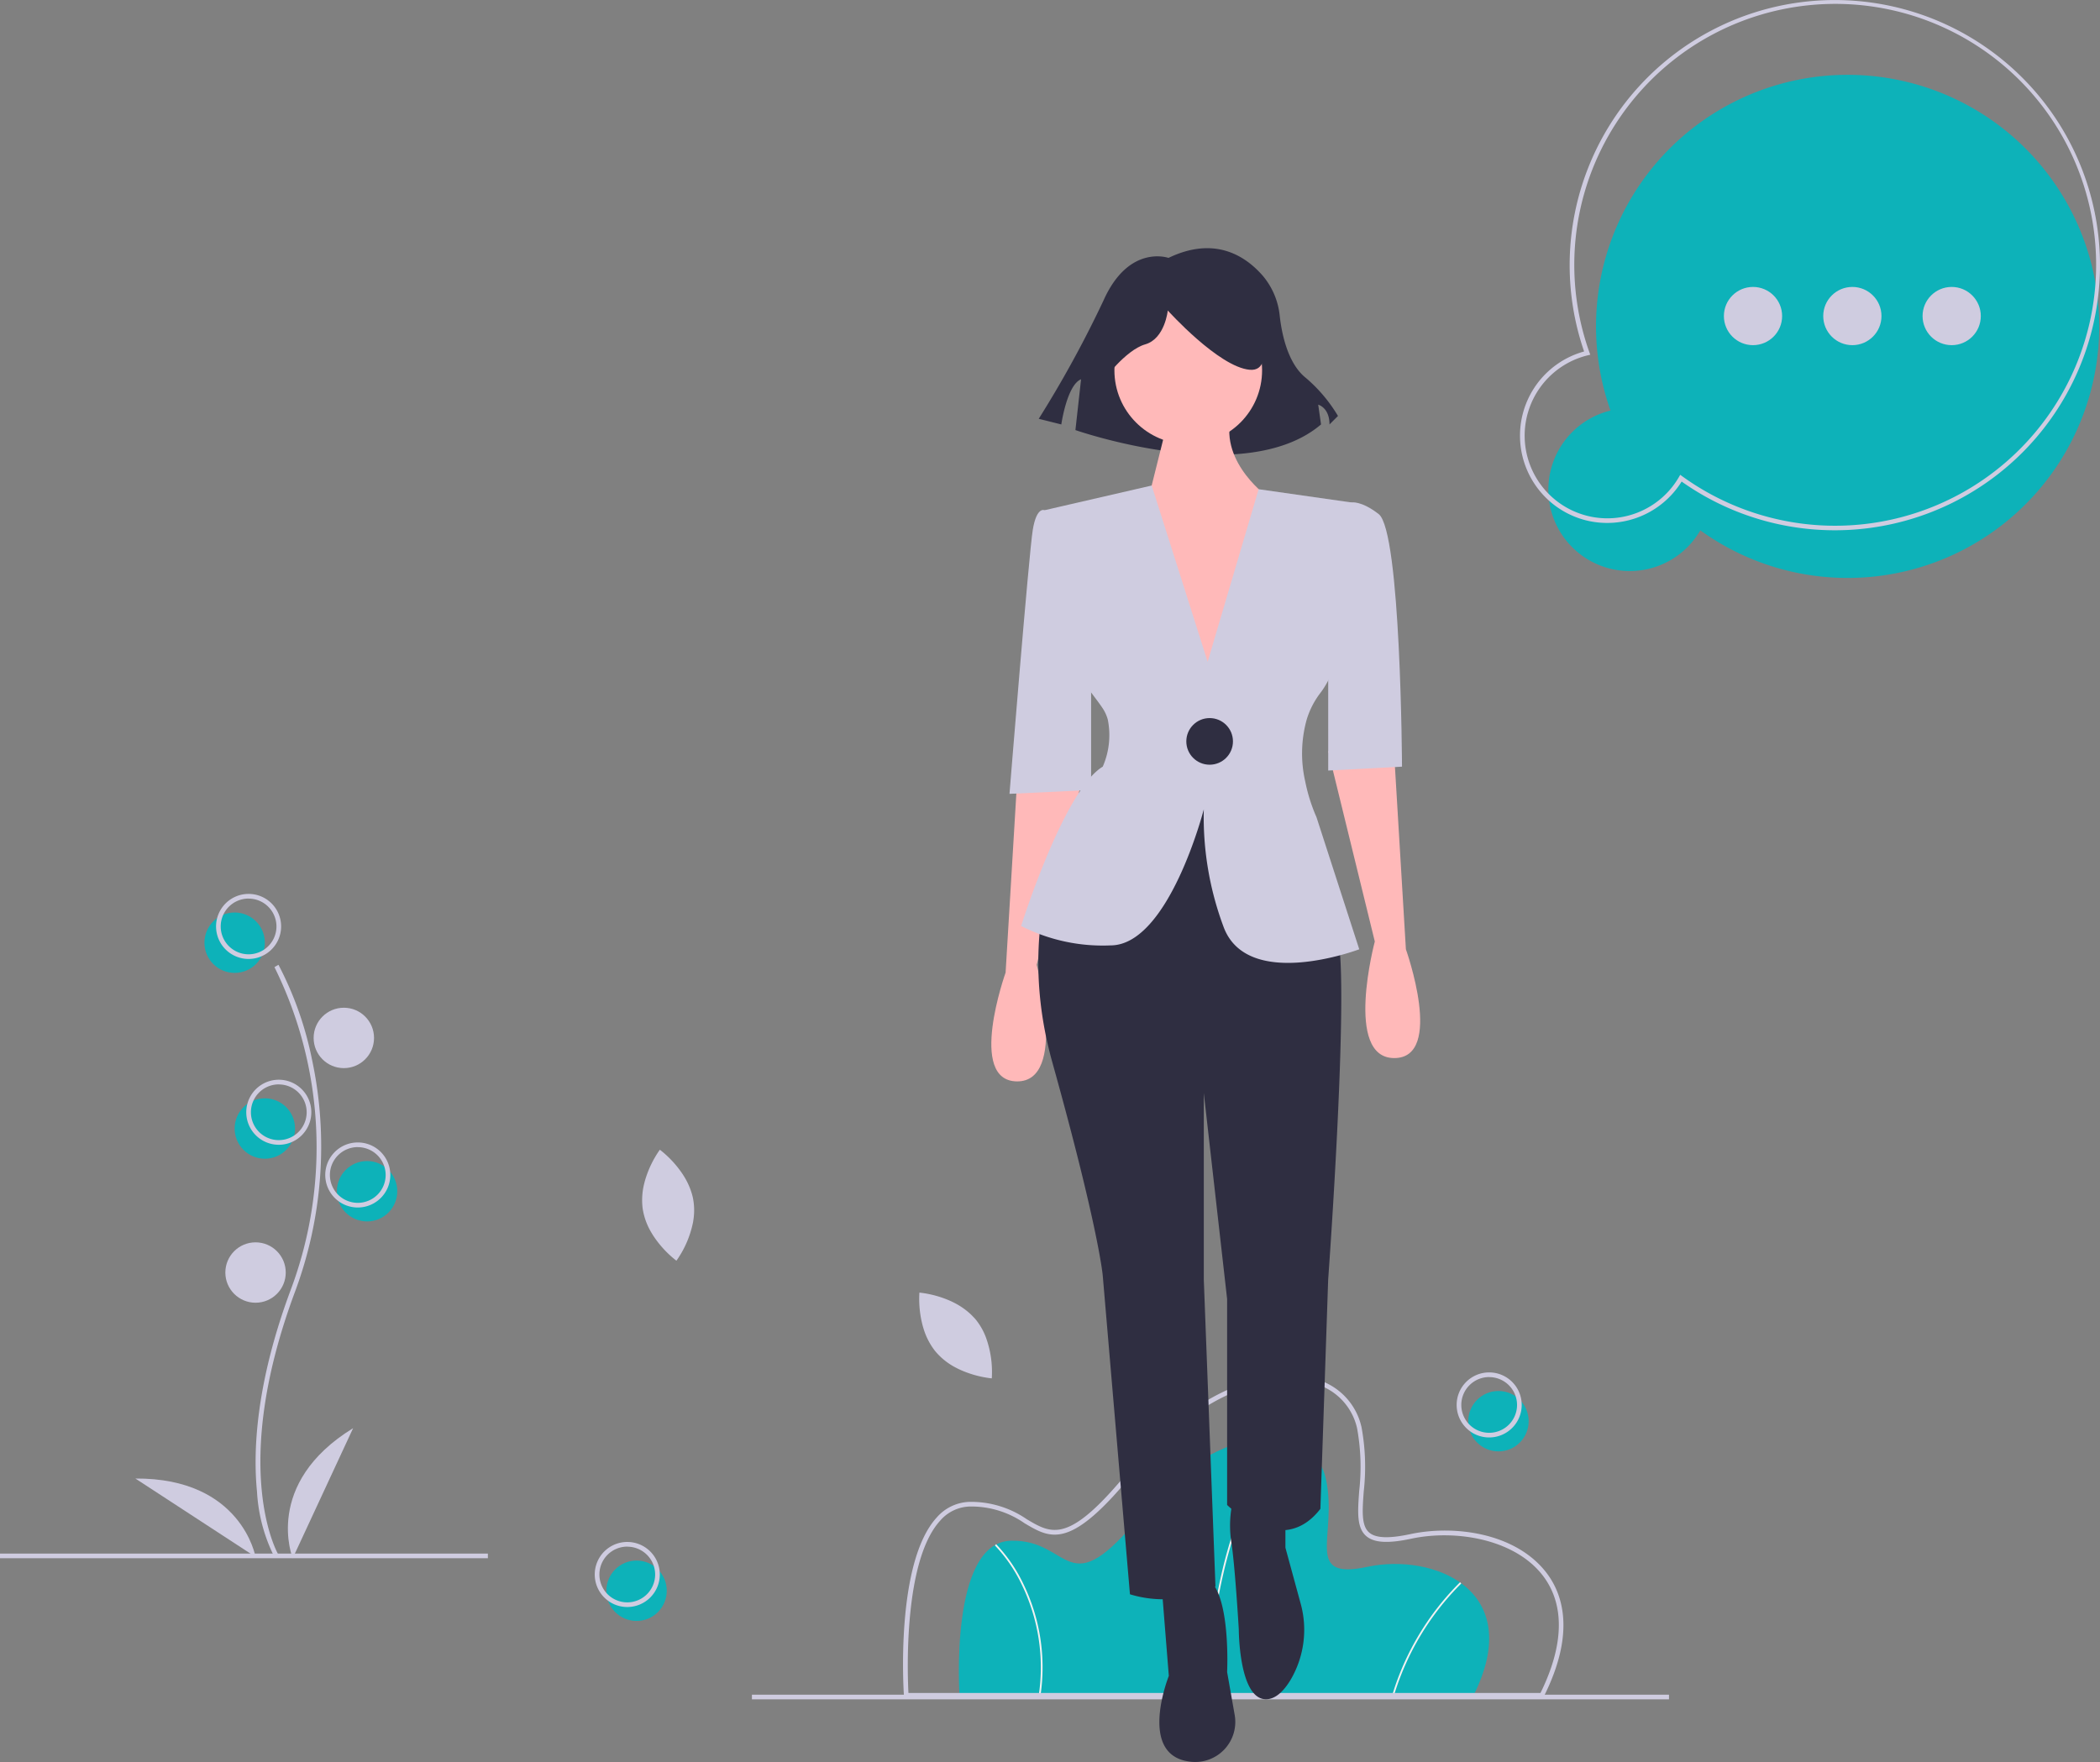 <svg xmlns="http://www.w3.org/2000/svg" width="165.068" height="138.524" viewBox="0 0 165.068 138.524"><rect x="0" y="0" width="165.068" height="138.524" fill="#808080" stroke="none"/><defs><style>.a{fill:#0db2b9;}.b{fill:#f2f2f2;}.c{fill:#cfcce0;}.d{fill:#ffb9b9;}.e{fill:#2f2e41;}</style></defs><g transform="translate(0 -0.345)"><circle class="a" cx="2.374" cy="2.374" r="2.374" transform="translate(16.07 72.084)"/><circle class="a" cx="2.374" cy="2.374" r="2.374" transform="translate(26.479 91.624)"/><circle class="a" cx="2.374" cy="2.374" r="2.374" transform="translate(18.444 86.693)"/><path class="a" d="M601.048,710.385H560.641s-.819-12.013,4.027-12.15,4.3,5.324,10.375-2.184,13.446-7.1,14.4-2.662-1.843,7.986,3.276,6.894S605.212,702.058,601.048,710.385Z" transform="translate(-485.219 -576.76)"/><path class="b" d="M667.167,710.071l-.136-.005c.318-7.909,1.975-12.991,3.308-15.861a14.4,14.4,0,0,1,2.857-4.391l.091.1a14.3,14.3,0,0,0-2.829,4.357C669.131,697.131,667.483,702.192,667.167,710.071Z" transform="translate(-572.223 -576.444)"/><path class="b" d="M747.275,760.962l-.131-.038a21.174,21.174,0,0,1,5.331-8.87l.092.1A21.032,21.032,0,0,0,747.275,760.962Z" transform="translate(-637.707 -627.318)"/><path class="b" d="M579.689,747.574l-.135-.019a14.868,14.868,0,0,0-1.337-8.69,11.964,11.964,0,0,0-2.11-3.08l.094-.1a12.114,12.114,0,0,1,2.138,3.118A15,15,0,0,1,579.689,747.574Z" transform="translate(-497.902 -613.94)"/><path class="c" d="M586.893,688.413h-50.25l-.012-.17c-.029-.423-.67-10.412,2.566-13.976a3.544,3.544,0,0,1,2.59-1.243,7.708,7.708,0,0,1,4.5,1.364c2.016,1.2,3.347,1.986,8.188-4,5.244-6.482,10.9-7.876,14.155-7.1a5.049,5.049,0,0,1,3.974,3.886,17.244,17.244,0,0,1,.171,5.022c-.11,1.506-.2,2.695.422,3.234.516.45,1.546.491,3.242.129,3.449-.736,8.262-.106,10.678,3.015,1.3,1.679,2.324,4.732-.179,9.737Zm-49.907-.365h49.681c1.865-3.784,1.923-6.98.167-9.249-2.216-2.863-6.865-3.617-10.313-2.881-1.842.393-2.94.328-3.558-.211-.756-.659-.663-1.928-.546-3.536a16.936,16.936,0,0,0-.163-4.919,4.7,4.7,0,0,0-3.7-3.607c-3.149-.751-8.649.626-13.787,6.975-5.039,6.228-6.557,5.328-8.658,4.082a7.323,7.323,0,0,0-4.308-1.313,3.193,3.193,0,0,0-2.33,1.123C536.56,677.715,536.915,686.7,536.986,688.047Z" transform="translate(-465.579 -554.605)"/><rect class="c" width="72.085" height="0.365" transform="translate(59.104 133.578)"/><path class="c" d="M428.294,569.922a4.882,4.882,0,0,1,.007,1.34c-.012.1-.028.2-.045.3h0a7.933,7.933,0,0,1-1.244,2.934c-.04.057-.063.087-.063.087l-.085-.065a8.193,8.193,0,0,1-1.737-1.907c-.042-.066-.083-.132-.123-.2a5.228,5.228,0,0,1-.7-1.881v-.01c-.011-.071-.02-.142-.027-.213a5.373,5.373,0,0,1,.158-1.855c.019-.075.039-.149.06-.223a8.2,8.2,0,0,1,1.09-2.282c.04-.057.063-.087.063-.087s.03.022.085.065a8.2,8.2,0,0,1,1.7,1.846c.041.063.082.126.121.191a5.587,5.587,0,0,1,.627,1.416c.024.087.046.176.065.265S428.28,569.828,428.294,569.922Z" transform="translate(-373.781 -475.125)"/><path class="c" d="M547.932,629.445a4.882,4.882,0,0,1,.709,1.136c.043.092.081.185.117.277h0a7.934,7.934,0,0,1,.481,3.151c0,.07-.008.107-.008.107l-.107-.011a8.194,8.194,0,0,1-2.48-.712c-.07-.034-.14-.069-.21-.106a5.228,5.228,0,0,1-1.583-1.234l-.006-.007c-.046-.055-.091-.111-.134-.167a5.371,5.371,0,0,1-.839-1.662c-.023-.074-.045-.147-.065-.221a8.194,8.194,0,0,1-.27-2.514c0-.07.007-.107.007-.107s.037,0,.107.011a8.2,8.2,0,0,1,2.413.681c.068.032.136.065.2.1a5.584,5.584,0,0,1,1.276.876c.066.061.132.126.194.192S547.871,629.372,547.932,629.445Z" transform="translate(-471.275 -525.407)"/><path class="d" d="M576.6,404.59l-.917,15.274s-3.055,8.554.916,8.554,1.527-9.165,1.527-9.165l3.666-14.969Z" transform="translate(-496.639 -343.056)"/><path class="d" d="M724.746,394.553l.917,15.274s3.055,8.554-.917,8.554-1.527-9.165-1.527-9.165l-3.666-14.969Z" transform="translate(-615.154 -334.852)"/><path class="e" d="M647.025,748.138l.611,7.637s-2.444,6.11,1.527,6.721l.118.017a3.151,3.151,0,0,0,3.531-3.675l-.594-3.368s.306-6.11-1.527-7.332A3.449,3.449,0,0,0,647.025,748.138Z" transform="translate(-555.762 -623.674)"/><path class="e" d="M677.654,713.766a8.657,8.657,0,0,0-.305,3.666c.306,1.833.611,7.026.611,7.026s0,5.5,2.138,5.5c.764,0,1.411-.662,1.927-1.514a7.752,7.752,0,0,0,.786-6.053l-1.185-4.346v-3.361Z" transform="translate(-580.587 -596.022)"/><path class="e" d="M598.937,407.631s-6.721,8.859-3.055,21.995,3.971,16.8,3.971,16.8l2.138,25.05a8.927,8.927,0,0,0,6.721-.611l-.917-24.133V432.07l1.833,16.191v16.191s4.277,4.277,7.332.305l.611-18.024s1.833-25.05.611-27.494-3.971-11-3.971-11Z" transform="translate(-513.172 -345.791)"/><path class="e" d="M605.132,178.495s-3.107-1.11-5.1,3.329a87.506,87.506,0,0,1-5.1,9.32l1.775.444s.444-3.107,1.553-3.551l-.444,3.994s13.315,4.66,19.306-.444l-.222-1.553s.888.222.888,1.553l.666-.666a11.928,11.928,0,0,0-2.663-3.107c-1.311-1.165-1.761-3.382-1.916-4.768a5.77,5.77,0,0,0-1.328-3.142C611.212,178.367,608.793,176.732,605.132,178.495Z" transform="translate(-513.284 -157.874)"/><circle class="d" cx="5.804" cy="5.804" r="5.804" transform="translate(87.597 23.654)"/><path class="d" d="M642.761,250.381l-1.833,7.332,5.5,15.885,4.277-16.8s-3.971-2.749-3.055-6.415Z" transform="translate(-550.887 -217.257)"/><path class="c" d="M613.974,316.353s-8.859,3.36-10.692-1.833a24.638,24.638,0,0,1-1.528-9.165s-2.749,10.692-7.332,10.692a14.124,14.124,0,0,1-7.026-1.527s3.36-10.692,6.415-12.525l.043-.1a6.189,6.189,0,0,0,.351-3.614,3.1,3.1,0,0,0-.394-.865c-1.222-1.833-2.444-2.444-2.138-7.026l-2.444-8.554,8.428-1.943,4.4,13.857,4.008-13.567,7.3,1.042s.611,11-2.444,14.969a6.594,6.594,0,0,0-1.075,2.086,9.912,9.912,0,0,0-.119,4.879h0a13.5,13.5,0,0,0,.886,2.81Z" transform="translate(-507.131 -241.377)"/><path class="c" d="M719.553,287.456l1.833-.305s.764-.153,2.138.916c1.755,1.365,1.833,19.857,1.833,19.857l-5.8.305Z" transform="translate(-615.154 -247.306)"/><path class="c" d="M586.655,291.055l-1.527-.611s-.611-.305-.916,1.527-1.833,20.773-1.833,20.773l6.415-.305V298.692Z" transform="translate(-503.029 -249.988)"/><path class="e" d="M621.573,202.155s1.775-2.441,3.329-2.885,1.775-2.663,1.775-2.663,3.995,4.438,6.435,4.66.222-5.326.222-5.326l-4.438-1.11-4.216.444-3.329,2.219Z" transform="translate(-534.885 -171.852)"/><circle class="e" cx="1.833" cy="1.833" r="1.833" transform="translate(93.249 56.799)"/><path class="a" d="M819.261,129.486a19.777,19.777,0,1,1,7.058,9.416,6.4,6.4,0,1,1-7.058-9.416Z" transform="translate(-692.668 -96.864)"/><circle class="c" cx="2.289" cy="2.289" r="2.289" transform="translate(135.504 22.903)"/><circle class="c" cx="2.289" cy="2.289" r="2.289" transform="translate(143.313 22.903)"/><circle class="c" cx="2.289" cy="2.289" r="2.289" transform="translate(151.121 22.903)"/><path class="c" d="M807.283,111.783a6.866,6.866,0,0,1-.12-13.269,20.843,20.843,0,1,1,7.666,10.227,6.887,6.887,0,0,1-7.546,3.042ZM832,71.83a20.515,20.515,0,0,0-24.422,26.749l.068.19-.2.048a6.5,6.5,0,1,0,7.171,9.568l.1-.175.164.119A20.515,20.515,0,1,0,832,71.83Z" transform="translate(-682.646 -70.537)"/><path class="c" d="M259.364,532.8a13,13,0,0,1-1.373-5.144c-.314-3.143-.112-8.442,2.636-15.832a31.927,31.927,0,0,0-1.265-25.41l.316-.183a28.042,28.042,0,0,1,2.646,7.5,32.7,32.7,0,0,1-1.354,18.226c-5.2,13.977-1.333,20.594-1.294,20.659Z" transform="translate(-237.789 -410.036)"/><path class="c" d="M243.415,460.844a2.557,2.557,0,1,1,2.557-2.557A2.557,2.557,0,0,1,243.415,460.844Zm0-4.748a2.191,2.191,0,1,0,2.191,2.191A2.191,2.191,0,0,0,243.415,456.1Z" transform="translate(-223.875 -385.108)"/><circle class="c" cx="2.374" cy="2.374" r="2.374" transform="translate(24.653 79.571)"/><path class="c" d="M256.415,540.844a2.557,2.557,0,1,1,2.557-2.557A2.557,2.557,0,0,1,256.415,540.844Zm0-4.748a2.191,2.191,0,1,0,2.191,2.191A2.191,2.191,0,0,0,256.415,536.1Z" transform="translate(-234.501 -450.499)"/><path class="c" d="M290.415,567.844a2.557,2.557,0,1,1,2.557-2.557A2.557,2.557,0,0,1,290.415,567.844Zm0-4.748a2.191,2.191,0,1,0,2.191,2.191A2.191,2.191,0,0,0,290.415,563.1Z" transform="translate(-262.292 -472.568)"/><circle class="a" cx="2.374" cy="2.374" r="2.374" transform="translate(115.411 109.702)"/><path class="c" d="M777.415,666.844a2.557,2.557,0,1,1,2.557-2.557,2.557,2.557,0,0,1-2.557,2.557Zm0-4.748a2.191,2.191,0,1,0,2.191,2.191A2.191,2.191,0,0,0,777.415,662.1Z" transform="translate(-660.36 -553.489)"/><circle class="a" cx="2.374" cy="2.374" r="2.374" transform="translate(47.662 123.033)"/><path class="c" d="M406.415,739.843a2.557,2.557,0,1,1,2.557-2.557A2.557,2.557,0,0,1,406.415,739.843Zm0-4.748a2.191,2.191,0,1,0,2.191,2.191A2.191,2.191,0,0,0,406.415,735.1Z" transform="translate(-357.109 -613.158)"/><circle class="c" cx="2.374" cy="2.374" r="2.374" transform="translate(17.713 98.015)"/><path class="c" d="M272.158,695.957s-2.374-5.844,4.748-10.226Z" transform="translate(-249.149 -573.107)"/><path class="c" d="M215.6,713.572s-1.08-6.214-9.443-6.161Z" transform="translate(-195.514 -590.827)"/><rect class="c" width="38.349" height="0.365" transform="translate(0 122.485)"/></g></svg>
